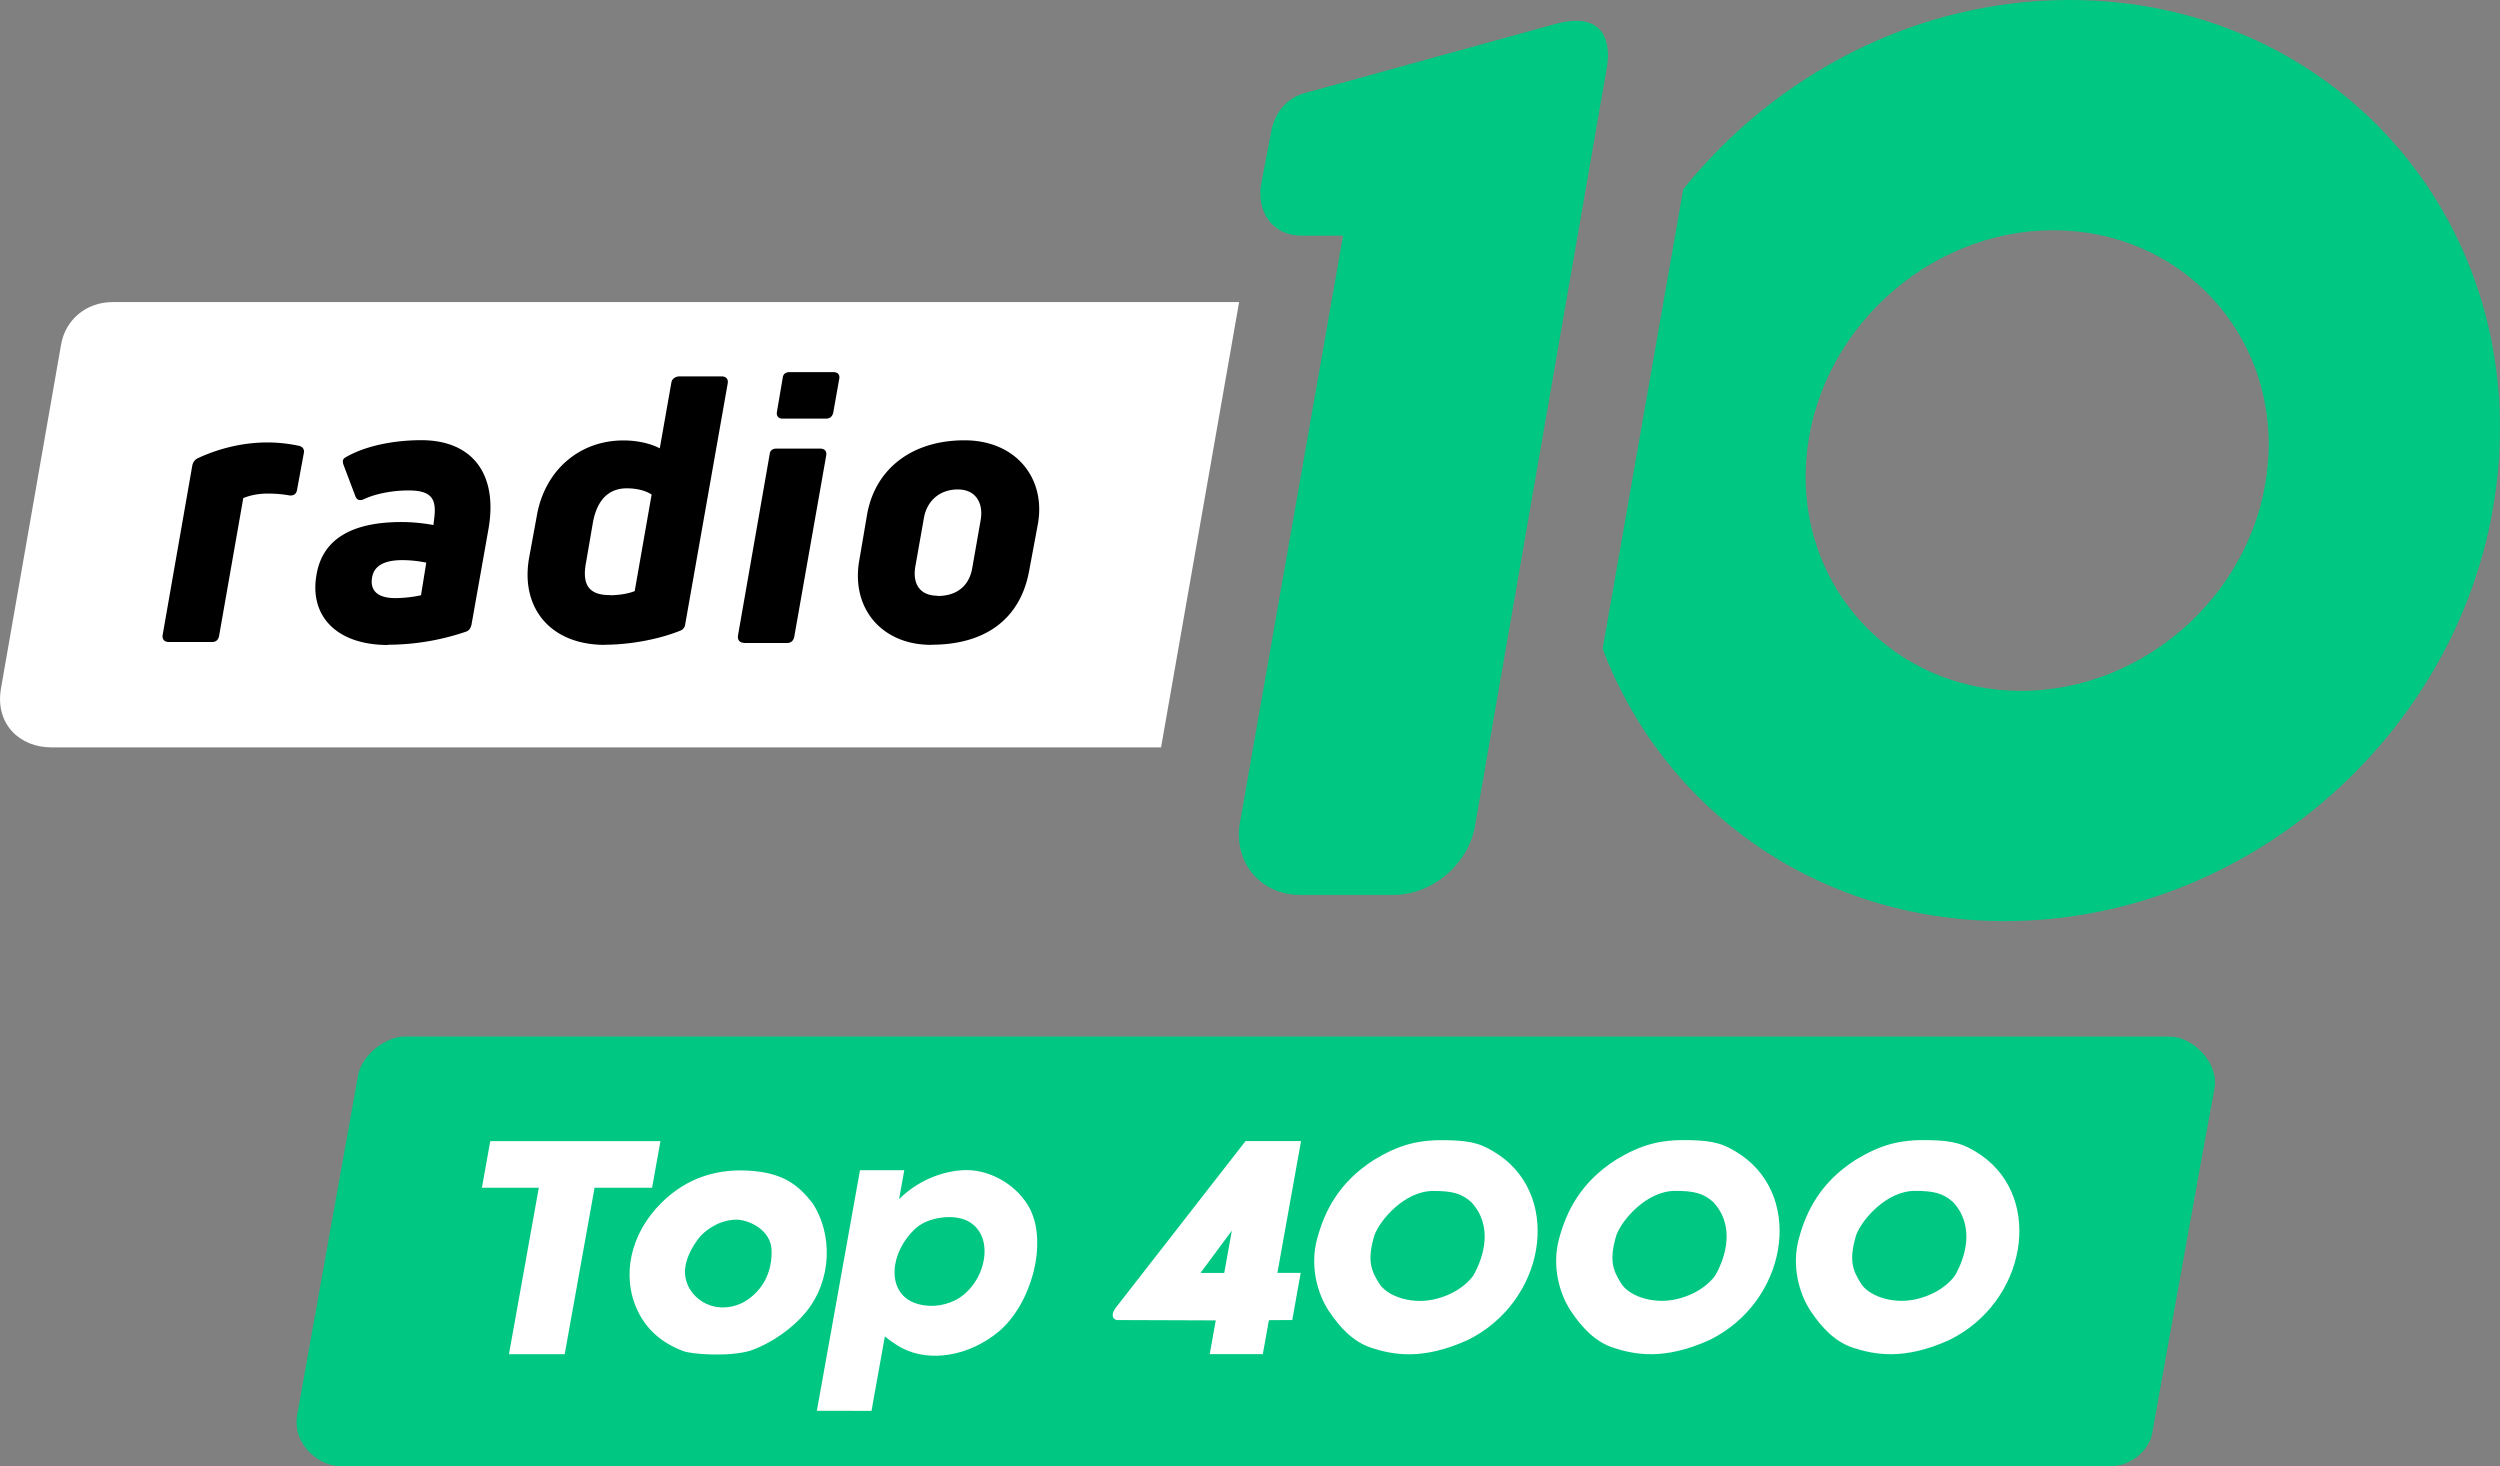 <svg width="2479.4" height="1453.9" version="1.1" viewBox="-.4 0 2479.4 1453.9" xmlns="http://www.w3.org/2000/svg">
 <rect x="-.4" y="0" width="2479.4" height="1453.9" fill="#808080" stroke="none"/>
 <path d="m1228.5 299.58h-1117c-27.098 0-47.236 18.148-51.338 42.264l-59.667 341.34c-5.842 35.303 19.019 58.05 50.095 58.05h1100.5l77.442-441.78" fill="#fff"/>
 <path d="m166.9 636.69c-4.475 0-6.713-2.983-5.967-7.085l29.46-168.31a9.944 9.944 0 0 1 5.594-6.961c21.505-9.944 45.247-15.538 68.741-15.538 9.944 0 19.889 0.994 30.828 3.232 4.226 0.746 6.215 3.729 5.345 7.458l-6.713 36.297c-0.497 4.102-3.481 5.967-7.458 5.594-6.464-1.243-13.674-1.865-21.629-1.865-9.696 0-17.9 1.865-24.24 4.475l-23.991 136.74c-0.746 3.729-2.983 5.967-6.712 5.967h-43.134m224.5-43.507c8.453 0 18.894-1.243 25.607-2.859l5.221-32.319a119.33 119.33 0 0 0-23.867-2.486c-18.148 0-27.844 5.842-29.833 16.906-2.486 14.046 6.464 20.759 22.872 20.759zm-7.085 46.49c-52.208 0-78.312-29.833-70.854-70.108 6.215-36.048 36.67-51.835 84.155-51.835 11.187 0 22.375 1.243 31.698 2.983l0.746-6.215c2.486-19.143-1.865-28.093-25.358-28.093-16.408 0-33.19 3.356-44.377 8.701-3.978 1.74-6.961 0.995-8.453-3.108l-11.56-30.579c-1.243-3.356-1.243-5.842 1.243-7.458 17.651-10.69 45.62-17.403 75.826-17.403 50.468 0 76.448 33.562 66.379 89.002l-16.657 93.85c-0.746 3.356-2.237 5.967-5.594 7.085a240.65 240.65 0 0 1-77.318 12.928zm220.02-49.349c9.074 0 18.646-1.616 24.612-4.102l16.781-95.715c-5.967-4.102-15.29-6.215-24.612-6.215-17.776 0-29.336 11.187-33.562 33.562l-6.837 39.778c-4.475 23.369 3.729 32.568 23.618 32.568zm-4.972 49.225c-54.073 0-83.782-36.67-75.205-86.019l7.831-42.637c7.831-44.004 41.642-74.086 85.77-74.086 13.674 0 26.85 2.983 36.048 7.831l11.56-65.509c0.746-3.729 4.351-5.842 8.08-5.842h41.766c4.475 0 6.713 2.859 5.967 6.961l-42.14 238.79c-0.373 3.356-2.237 5.594-5.594 6.713-21.132 8.453-49.722 13.674-74.334 13.674zm137.61-2.113c-4.102 0-6.215-3.108-5.594-7.21l31.449-179.87c0.373-3.729 2.983-5.469 6.713-5.469h43.134c4.599 0 6.837 2.486 6.215 6.712l-31.698 179.87c-0.746 3.729-2.983 6.215-7.085 6.215h-43.258m38.535-222.51c-3.978 0-6.215-2.859-5.345-6.961l5.718-33.562c0.373-3.729 2.983-5.594 6.713-5.594h43.507c4.351 0 6.588 2.486 5.842 6.588l-5.967 33.562c-0.87 3.729-3.108 5.967-7.21 5.967h-43.507m154.14 175.89c19.516 0 31.449-10.317 34.432-27.72l8.329-47.484c2.983-16.781-4.724-30.455-22.624-30.455-17.9 0-30.455 11.188-33.562 27.844l-8.453 47.733c-3.356 18.149 4.475 29.833 21.878 29.833zm-6.215 48.479c-49.722 0-79.804-36.919-71.351-84.03l7.831-45.993c8.328-44.998 44.75-72.843 96.461-72.843 50.965 0 80.798 37.54 72.843 82.787l-8.701 46.614c-8.453 46.739-42.264 73.34-96.958 73.34z"/>
 <path d="m1562.8 20.635c-6.464 0-14.295 1.243-23.618 3.978l-246.5 67.995c-18.397 5.221-30.082 21.38-32.692 39.778l-9.944 51.587c-3.729 27.347 12.43 49.722 40.026 49.722h41.518l-102.68 584.48c-5.221 38.286 21.505 69.362 59.915 69.362h92.732c39.28 0 75.826-31.698 81.296-70.854l130.52-750.8s9.447-45.247-30.579-45.247m686.16 436.19c-8.701 125.92-118.84 228.35-244.88 228.35-126.42 0-222.01-102.43-213.18-228.35 8.95-126.05 118.96-228.47 245.13-228.47s221.88 102.43 213.06 228.47zm-197.15-456.82c-151.9 0-291.62 73.962-382.86 187.7l-79.928 455.83c60.412 159.11 212.56 269.99 399.02 269.99 252.84 0 472.11-204.61 489.76-456.82 17.776-252.22-172.66-456.7-425.74-456.7z" fill="#00c782"/>
 <g transform="matrix(38.058 0 0 38.058 9713.1 3598.1)" stroke-width=".026">
  <path d="m-200.2-56.34c0.563 0 0.988-0.477 1.051-0.829 0.128-0.712 1.366-7.63 1.628-9.014 0.119-0.665-0.565-1.347-1.167-1.347-16.471-9.95e-4 -28.318-9.95e-4 -45.987-8.94e-4 -0.535 0-1.134 0.507-1.224 1.013l-1.583 8.832c-0.147 0.823 0.623 1.346 1.075 1.346 14.811-1.84e-4 29.706-1.84e-4 46.208 8.94e-4z" fill="#00c782"/>
  <path d="m-204.28-61.311c0.278-0.487 0.515-1.296-0.057-1.909-0.269-0.242-0.536-0.289-0.992-0.289-0.743 0-1.385 0.756-1.529 1.15-0.199 0.658-0.087 0.921 0.111 1.241 0.189 0.337 0.81 0.56 1.396 0.443 0.586-0.117 0.942-0.441 1.072-0.636zm-2.656 1.89c-0.474-0.152-0.828-0.533-1.112-0.961-0.307-0.463-0.493-1.183-0.306-1.877 0.192-0.713 0.557-1.467 1.485-2.062 0.65-0.39 1.138-0.529 1.919-0.511 0.644 0.016 0.904 0.092 1.36 0.401 1.63 1.146 1.159 3.829-0.844 4.809-1.184 0.535-1.946 0.381-2.503 0.202zm-3.592-1.89c0.278-0.487 0.515-1.296-0.057-1.909-0.269-0.242-0.536-0.289-0.992-0.289-0.743 0-1.385 0.756-1.529 1.15-0.199 0.658-0.087 0.921 0.111 1.241 0.189 0.337 0.81 0.56 1.396 0.443 0.586-0.117 0.942-0.441 1.072-0.636zm-2.656 1.89c-0.474-0.152-0.828-0.533-1.112-0.961-0.307-0.463-0.493-1.183-0.306-1.877 0.192-0.713 0.557-1.467 1.485-2.062 0.65-0.39 1.138-0.529 1.919-0.511 0.644 0.016 0.904 0.092 1.36 0.401 1.63 1.146 1.159 3.829-0.844 4.809-1.184 0.535-1.946 0.381-2.503 0.202zm-3.649-1.888c0.278-0.487 0.515-1.296-0.057-1.909-0.269-0.242-0.536-0.289-0.992-0.289-0.743 0-1.385 0.756-1.529 1.15-0.199 0.658-0.087 0.921 0.111 1.241 0.189 0.337 0.81 0.56 1.396 0.443 0.586-0.117 0.942-0.441 1.072-0.636zm-2.656 1.89c-0.474-0.152-0.828-0.533-1.112-0.961-0.307-0.463-0.493-1.183-0.306-1.877 0.192-0.713 0.557-1.467 1.485-2.062 0.65-0.39 1.138-0.529 1.919-0.511 0.644 0.016 0.904 0.092 1.36 0.401 1.63 1.146 1.159 3.829-0.844 4.809-1.184 0.535-1.946 0.381-2.503 0.202zm-3.639-3.054-0.817 1.102h0.619zm-0.419 2.339-2.555-0.009s-0.076 0.002-0.113-0.058c-0.059-0.094 0.047-0.244 0.047-0.244l3.397-4.362h1.446l-0.616 3.435 0.607-2.9e-5 -0.22 1.228-0.608 0.004-0.159 0.885h-1.384zm-12.34-0.456c0.412-0.215 0.776-0.664 0.766-1.345 1e-3 -0.57-0.626-0.841-0.958-0.824-0.477 0.025-0.807 0.327-0.909 0.443-0.23 0.287-0.401 0.632-0.39 0.934 7e-3 0.614 0.713 1.156 1.491 0.793zm-1.539 1.254c-0.549-0.206-0.945-0.551-1.179-1.034-0.44-0.909-0.204-2.012 0.601-2.817 0.683-0.683 1.503-0.922 2.408-0.84 0.778 0.071 1.165 0.356 1.538 0.833 0.537 0.815 0.514 2.02-0.18 2.858-0.331 0.399-0.868 0.791-1.442 0.993-0.567 0.168-1.571 0.088-1.746 0.006zm-3.762-4.255h-1.483l0.218-1.214h4.435l-0.218 1.214h-1.499l-0.778 4.338h-1.453zm10.861 2.927c0.78-0.409 1.067-1.659 0.322-2.057-0.359-0.192-1.033-0.115-1.365 0.191-0.69 0.636-0.751 1.647-0.051 1.93 0.338 0.137 0.755 0.111 1.093-0.064zm-3.615 2.886 1.124-6.27h1.154s-0.16 0.891-0.135 0.754c0.567-0.566 1.282-0.755 1.749-0.757 0.674-0.004 1.362 0.431 1.658 1.005 0.474 0.918 0.028 2.511-0.822 3.212-0.754 0.621-1.762 0.802-2.497 0.427-0.232-0.118-0.459-0.31-0.459-0.31l-0.348 1.94z" fill="#fff"/>
 </g>
</svg>
